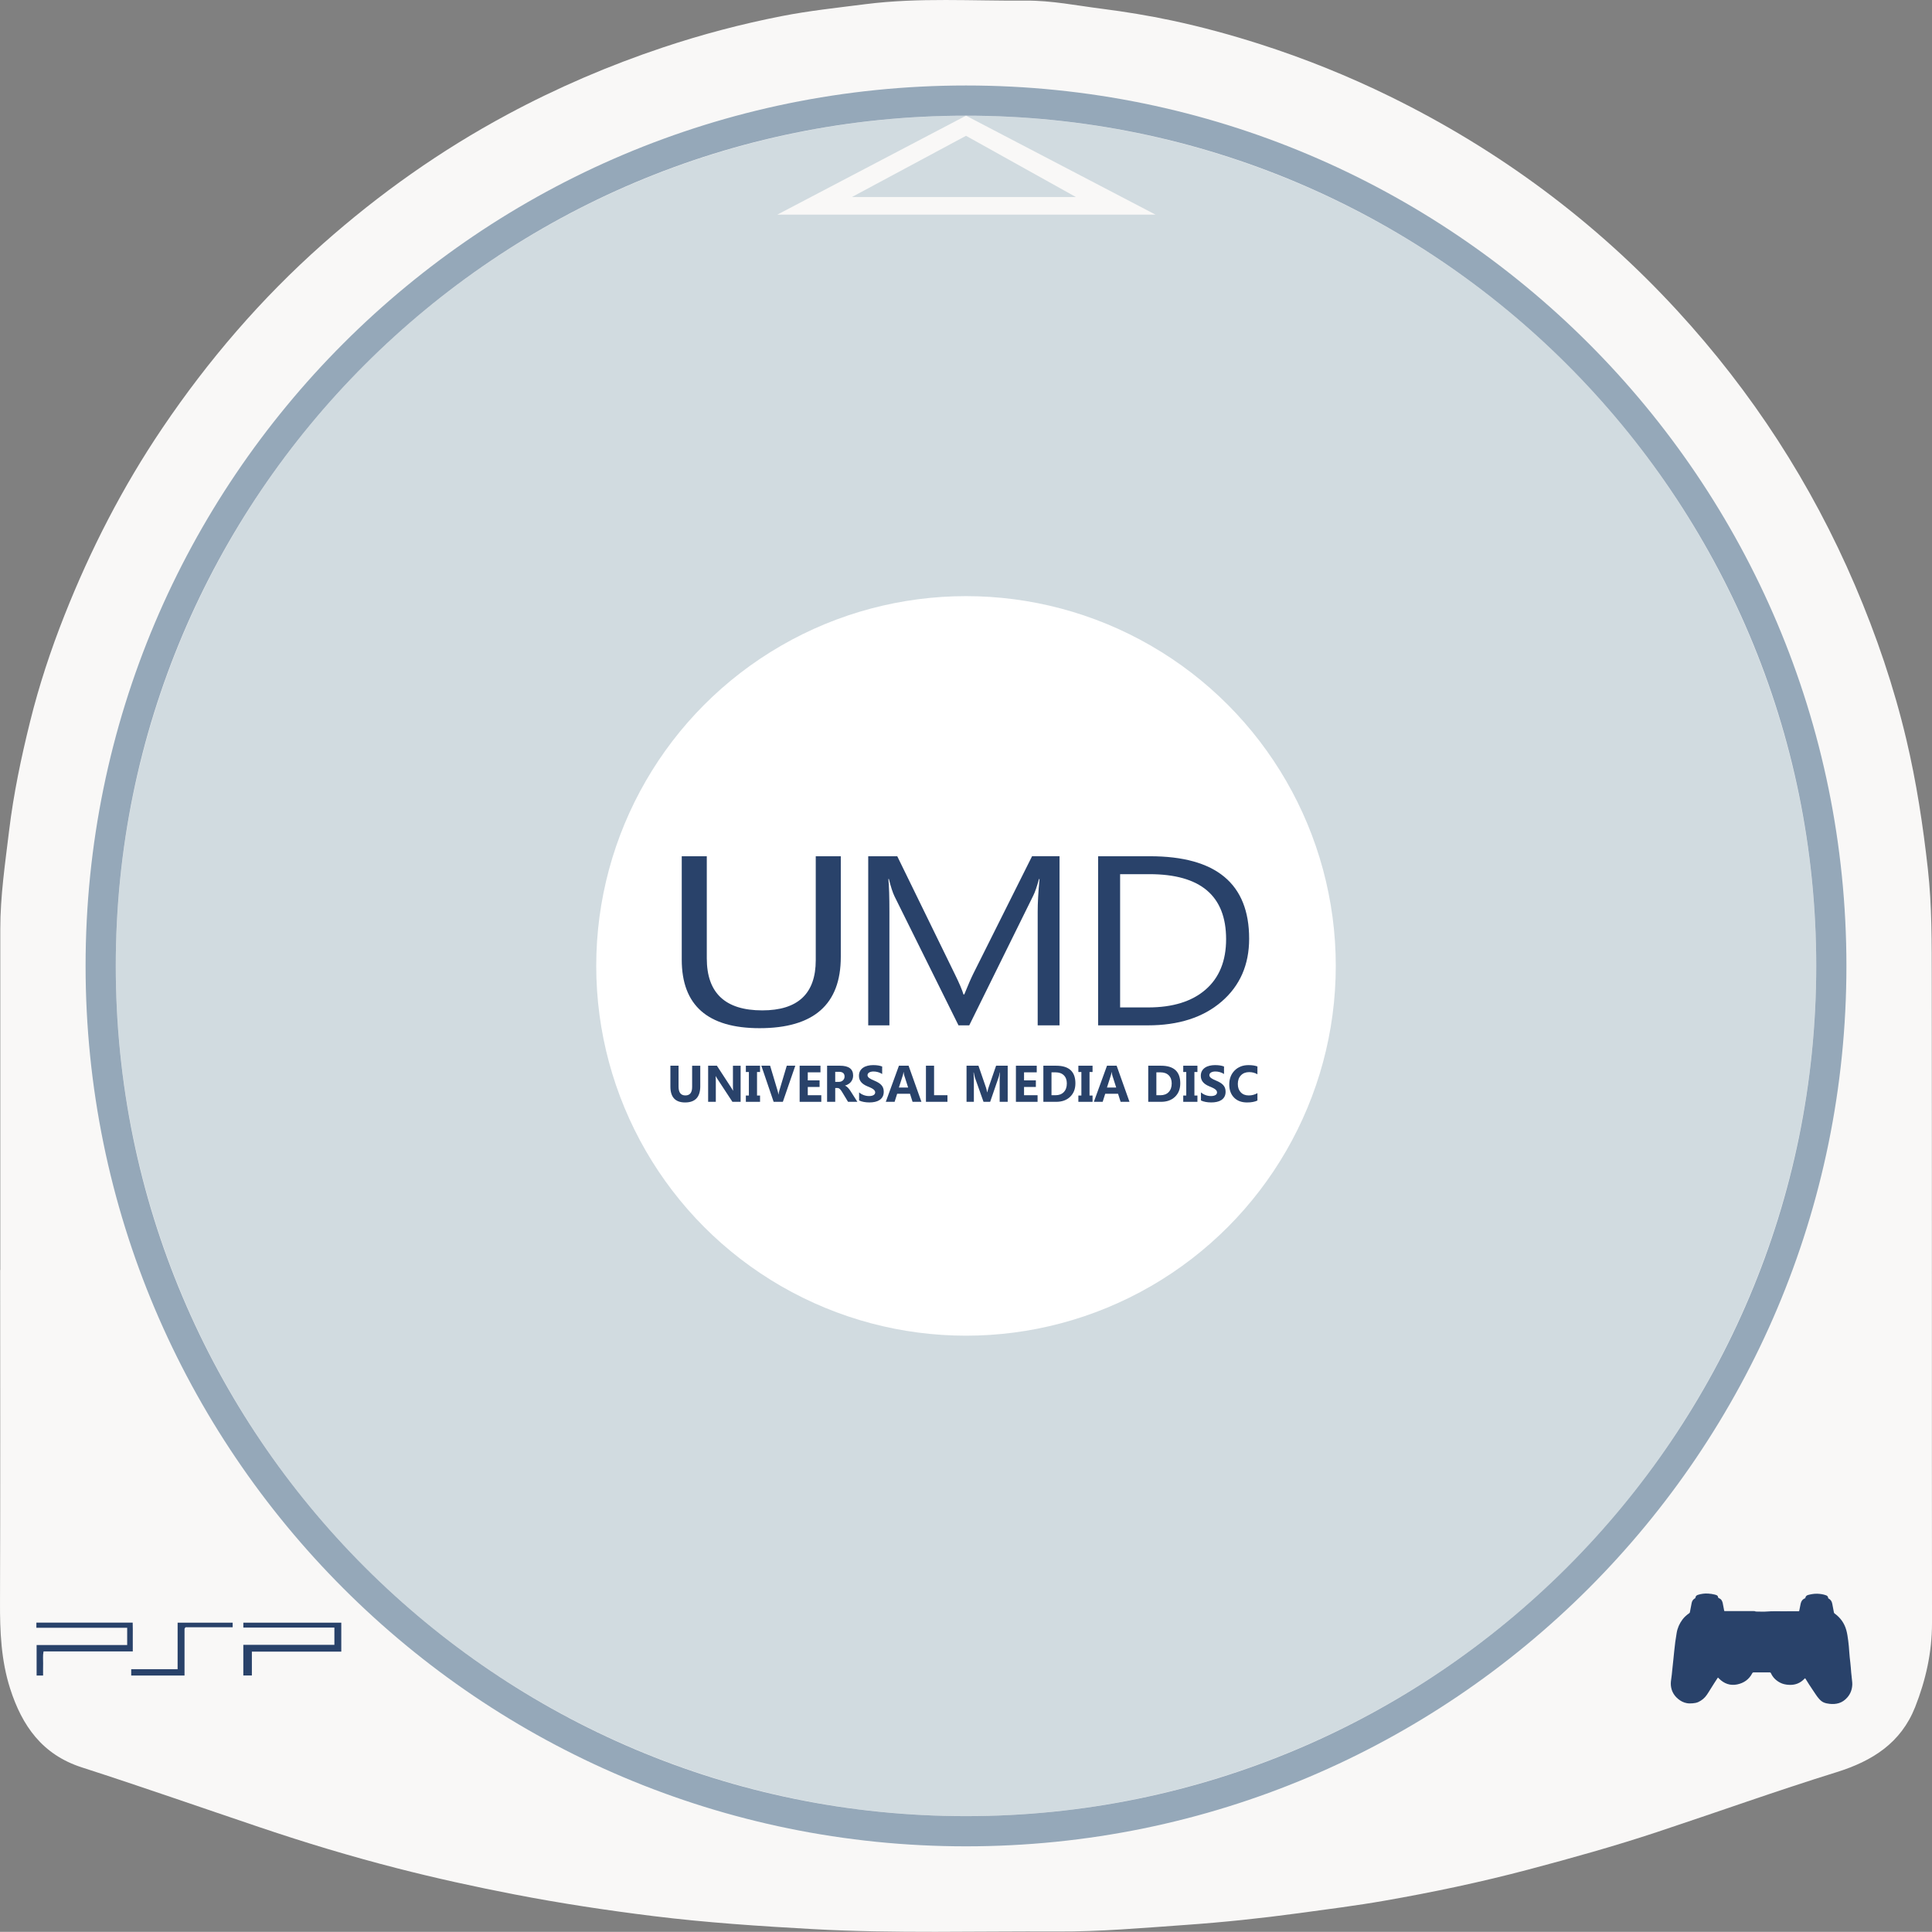 <svg enable-background="new 0 0 225.873 225.853" viewBox="0 0 225.873 225.853" xmlns="http://www.w3.org/2000/svg"><rect x="0" y="0" width="225.873" height="225.853" fill="#808080" stroke="none"/><path d="m225.873 189.759c.003 3.426-.732 6.673-1.97 9.814-1.662 4.2-4.999 6.314-9.202 7.62-7.049 2.191-14.002 4.688-21.01 7.008-4.938 1.635-9.943 3.032-14.972 4.364-5.567 1.476-11.196 2.661-16.857 3.65-3.311.579-6.664 1-10.002 1.456-4.414.6-8.846 1.065-13.272 1.376-4.979.35-9.964.794-14.969.768-9.505-.053-19.016.247-28.518-.276-6.255-.347-12.511-.759-18.722-1.526-5.423-.673-10.828-1.488-16.204-2.529-4.641-.897-9.252-1.906-13.819-3.082-5.367-1.376-10.678-2.979-15.931-4.753-6.952-2.344-13.878-4.77-20.863-7.023-4.617-1.488-6.982-4.852-8.376-9.205-1.059-3.303-1.2-6.688-1.185-10.123.047-12.94.018-25.88.018-38.82h.015c0-13.281.003-26.565 0-39.849-.003-3.87.568-7.682 1.029-11.514.521-4.314 1.412-8.54 2.45-12.734 1.047-4.235 2.42-8.393 4.029-12.455 3.044-7.693 6.805-15.019 11.44-21.88 5.361-7.934 11.552-15.14 18.728-21.507 6.629-5.882 13.805-10.964 21.61-15.154 5.835-3.135 11.893-5.735 18.189-7.84 4.558-1.523 9.193-2.744 13.881-3.661 3.217-.632 6.52-.979 9.793-1.397 6.267-.797 12.519-.362 18.778-.415 2.961-.024 5.902.579 8.849.95 2.753.35 5.485.803 8.179 1.373 3.497.744 6.964 1.688 10.37 2.782 5.197 1.668 10.255 3.703 15.163 6.111 12.749 6.258 23.968 14.587 33.573 25.033 8.74 9.511 15.681 20.207 20.771 32.106 2.503 5.855 4.55 11.858 6.008 18.034 1.173 4.964 1.944 10.011 2.511 15.104.488 4.364.453 8.705.459 13.055.032 25.047 0 50.095.029 75.139z" fill="#f9f8f7"/><circle cx="112.937" cy="112.926" fill="#d1dbe0" r="99.402"/><path d="m112.937 9.995c-56.847 0-102.931 46.084-102.931 102.931s46.084 102.931 102.931 102.931 102.931-46.084 102.931-102.931-46.084-102.931-102.931-102.931zm0 202.333c-54.898 0-99.402-44.505-99.402-99.402 0-54.898 44.504-99.402 99.402-99.402s99.402 44.504 99.402 99.402-44.505 99.402-99.402 99.402z" fill="#95a8b9"/><circle cx="112.937" cy="112.926" fill="#fff" r="43.231"/><path d="m112.937 13.524-22.057 11.567h44.21zm0 2.353 12.843 7.155h-26.175z" fill="#f9f8f7"/><g fill="#29426a"><path d="m216.554 196.928c-.017.586-.208 1.106-.601 1.545-.265.296-.581.523-.964.641-.352.108-.714.125-1.08.085-.238-.025-.471-.068-.692-.162-.224-.096-.4-.258-.558-.436-.262-.294-.461-.636-.685-.958-.315-.453-.607-.923-.898-1.392-.033-.053-.048-.056-.092-.008-.519.56-1.162.793-1.921.73-.331-.027-.651-.096-.944-.249-.478-.25-.854-.607-1.076-1.108-.031-.071-.073-.093-.148-.092-.626.003-1.253.002-1.879-.001-.078 0-.119.024-.155.094-.373.724-.979 1.149-1.763 1.311-.824.17-1.527-.091-2.118-.675-.03-.03-.062-.059-.087-.093-.032-.044-.053-.035-.079.006-.132.206-.264.412-.4.616-.299.448-.56.92-.865 1.364-.254.37-.585.649-.99.837-.21.098-.437.134-.666.153-.231.019-.461.024-.691-.018-.383-.071-.716-.246-1.012-.493-.423-.352-.705-.793-.812-1.337-.061-.31-.05-.622-.001-.931.059-.377.094-.757.131-1.136.039-.406.086-.812.129-1.218.033-.319.067-.638.097-.957.067-.722.166-1.439.29-2.154.1-.579.334-1.096.685-1.563.219-.293.493-.527.79-.735.041-.028.06-.061.068-.108.068-.364.134-.729.209-1.091.048-.232.173-.417.387-.532.03-.016.049-.034.052-.071.017-.176.124-.282.283-.333.39-.125.79-.179 1.201-.153.274.018.544.055.809.127.052.014.103.032.153.051.105.04.182.105.196.226.008.074.048.118.12.145.264.097.374.318.43.57.061.276.109.555.159.833.017.095.017.099.114.099h3.374c.056 0 .11.002.163.031.041.023.091.022.138.022.415.001.833.03 1.245-.006.606-.054 1.21-.018 1.815-.028.606-.01 1.212-.003 1.818-.003.111 0 .108-.001.13-.111.051-.264.101-.529.159-.792.063-.282.218-.495.493-.605.034-.014.048-.037.054-.07.034-.19.157-.284.337-.33.347-.089.697-.151 1.057-.139.35.012.694.062 1.023.184.135.05.24.144.246.306.001.031.015.049.041.063.257.136.395.35.442.637.055.336.128.67.192 1.005.01.05.035.082.076.112.675.487 1.136 1.121 1.365 1.928.116.409.171.825.227 1.243.058.432.097.865.123 1.299.026.437.078.871.128 1.305.043.379.069.759.1 1.139.025.311.059.621.098.93.021.148.03.299.03.451z"/><path d="m39.094 192.299c0-.693 0-1.321 0-2.015-3.547 0-7.086 0-10.645 0 0-.223 0-.381 0-.575h11.451v3.382c-3.475 0-6.947 0-10.453 0v2.794c-.35 0-.665 0-1.001 0 0-1.19 0-2.355 0-3.586z"/><path d="m4.253 190.308c0-.259 0-.417 0-.605h11.26c.023.521.007 1.08.01 1.638.003.566.001 1.131.001 1.728-3.484 0-6.931 0-10.432 0-.103.476-.039.939-.05 1.394-.012.465-.003.93-.003 1.428-.26 0-.485 0-.758 0 0-1.159 0-2.348 0-3.568h10.588c0-.679 0-1.331 0-2.015-3.505 0-7.02 0-10.616 0z"/><path d="m15.34 195.89c0-.258 0-.483 0-.74h5.425c.003-1.823 0-3.617.002-5.443h6.433v.539c-1.853 0-3.689 0-5.499 0-.052.054-.079.076-.096.103-.016.026-.03.058-.031.087-.001 1.807-.001 3.613-.001 5.454-2.07 0-4.107 0-6.233 0z"/><path d="m98.298 111.879c0 5.552-3.166 8.327-9.497 8.327-6.064 0-9.097-2.67-9.097-8.01v-12.091h2.928v11.94c0 4.053 2.161 6.08 6.483 6.08 4.171 0 6.256-1.958 6.256-5.873v-12.146h2.928v11.773z"/><path d="m123.872 119.876h-2.555v-13.263c0-1.048.071-2.33.214-3.847h-.061c-.245.892-.464 1.53-.658 1.916l-7.497 15.193h-1.255l-7.481-15.083c-.214-.441-.434-1.117-.658-2.027h-.061c.082.791.122 2.082.122 3.874v13.236h-2.478v-19.771h3.396l6.732 13.787c.52 1.057.857 1.848 1.01 2.371h.092c.438-1.084.79-1.893 1.056-2.427l6.869-13.732h3.213z"/><path d="m128.384 119.876v-19.771h6.058c7.731 0 11.597 3.212 11.597 9.637 0 3.052-1.073 5.503-3.22 7.355s-5.021 2.778-8.621 2.778h-5.814zm2.57-17.675v15.579h3.274c2.876 0 5.115-.694 6.716-2.082s2.402-3.355 2.402-5.901c0-5.064-2.989-7.597-8.965-7.597h-3.427z"/><path d="m81.87 126.988c0 1.268-.591 1.902-1.773 1.902-1.146 0-1.72-.619-1.72-1.858v-2.438h.954v2.45c0 .683.267 1.025.801 1.025.524 0 .786-.33.786-.989v-2.485h.951v2.393z"/><path d="m86.588 128.816h-.96l-1.74-2.653c-.102-.155-.173-.272-.212-.35h-.012c.016.149.023.377.023.683v2.32h-.898v-4.222h1.025l1.675 2.571c.077.116.147.231.212.345h.012c-.016-.098-.024-.291-.024-.58v-2.335h.898v4.221z"/><path d="m88.858 124.594v.736h-.353v2.75h.353v.736h-1.658v-.736h.353v-2.75h-.353v-.736z"/><path d="m92.98 124.594-1.455 4.222h-1.078l-1.437-4.222h1.025l.88 2.939c.047.159.076.299.085.421h.018c.014-.132.044-.276.091-.433l.874-2.927z"/><path d="m96.019 128.816h-2.532v-4.222h2.435v.774h-1.484v.939h1.381v.771h-1.381v.966h1.581z"/><path d="m100.238 128.816h-1.092l-.657-1.087c-.049-.082-.096-.156-.141-.221s-.091-.12-.137-.166-.094-.081-.144-.106-.105-.037-.163-.037h-.256v1.617h-.951v-4.222h1.508c1.025 0 1.537.383 1.537 1.148 0 .147-.023.283-.068.408s-.109.237-.191.337-.182.187-.299.259-.247.13-.39.171v.012c.063.02.124.052.183.096s.116.096.171.155.108.122.158.19.096.134.137.199zm-2.591-3.509v1.175h.412c.204 0 .368-.059.492-.177.126-.12.188-.268.188-.445 0-.369-.221-.554-.663-.554h-.429z"/><path d="m100.439 128.655v-.942c.171.143.356.251.557.322.2.072.402.107.607.107.12 0 .224-.011.314-.032s.164-.052.224-.09.104-.083.134-.135c.029-.052.044-.109.044-.169 0-.082-.023-.156-.071-.221-.047-.065-.111-.125-.193-.18-.081-.055-.178-.108-.29-.159s-.233-.103-.362-.156c-.33-.137-.576-.305-.738-.504s-.243-.438-.243-.718c0-.22.044-.409.133-.567.088-.158.209-.288.361-.39s.328-.177.529-.225c.2-.048.412-.072.636-.072.22 0 .415.013.584.04.17.027.326.067.47.122v.88c-.071-.049-.148-.092-.231-.13-.083-.037-.169-.068-.258-.093-.088-.025-.176-.043-.264-.055-.087-.012-.17-.018-.249-.018-.108 0-.206.01-.294.031s-.163.05-.224.087-.108.082-.141.134-.05.11-.05.175c0 .071.019.134.056.19s.09.109.159.159.152.099.25.147.209.098.333.149c.169.071.32.146.455.225.134.079.25.169.346.269s.17.214.221.343.077.278.077.449c0 .236-.045.433-.134.593s-.211.29-.364.389-.331.17-.534.213-.418.065-.643.065c-.232 0-.452-.02-.661-.059-.212-.037-.393-.096-.546-.174z"/><path d="m107.726 128.816h-1.037l-.3-.939h-1.502l-.297.939h-1.031l1.537-4.222h1.128zm-1.554-1.669-.453-1.419c-.033-.106-.057-.233-.071-.38h-.024c-.01.124-.034.246-.074.368l-.459 1.431z"/><path d="m110.768 128.816h-2.515v-4.222h.951v3.451h1.564z"/><path d="m117.812 128.816h-.939v-2.526c0-.273.012-.574.035-.904h-.024c-.049.259-.093.446-.133.559l-.989 2.871h-.777l-1.007-2.841c-.027-.077-.072-.273-.133-.589h-.026c.025.416.038.781.038 1.095v2.335h-.857v-4.222h1.393l.863 2.503c.069.2.119.401.15.604h.018c.053-.234.109-.437.168-.61l.863-2.497h1.357z"/><path d="m121.304 128.816h-2.532v-4.222h2.435v.774h-1.484v.939h1.381v.771h-1.381v.966h1.581z"/><path d="m121.981 128.816v-4.222h1.496c1.5 0 2.25.686 2.25 2.058 0 .658-.205 1.183-.614 1.575-.409.393-.954.589-1.636.589zm.951-3.448v2.677h.471c.412 0 .736-.124.97-.371.235-.247.352-.584.352-1.01 0-.402-.116-.719-.349-.95s-.559-.346-.979-.346z"/><path d="m127.732 124.594v.736h-.353v2.75h.353v.736h-1.658v-.736h.353v-2.75h-.353v-.736z"/><path d="m132.051 128.816h-1.037l-.3-.939h-1.502l-.297.939h-1.031l1.537-4.222h1.128zm-1.554-1.669-.453-1.419c-.033-.106-.057-.233-.071-.38h-.024c-.01.124-.034.246-.074.368l-.459 1.431z"/><path d="m134.242 128.816v-4.222h1.496c1.5 0 2.25.686 2.25 2.058 0 .658-.205 1.183-.614 1.575-.409.393-.955.589-1.636.589zm.951-3.448v2.677h.471c.412 0 .736-.124.97-.371.235-.247.352-.584.352-1.01 0-.402-.116-.719-.349-.95s-.559-.346-.979-.346z"/><path d="m139.993 124.594v.736h-.353v2.75h.353v.736h-1.658v-.736h.353v-2.75h-.353v-.736z"/><path d="m140.405 128.655v-.942c.171.143.356.251.557.322.2.072.402.107.607.107.12 0 .224-.011.314-.032.089-.022.164-.052.224-.09s.105-.083.134-.135.044-.109.044-.169c0-.082-.024-.156-.071-.221s-.111-.125-.193-.18c-.081-.055-.178-.108-.29-.159s-.233-.103-.362-.156c-.33-.137-.576-.305-.738-.504s-.243-.438-.243-.718c0-.22.044-.409.133-.567.088-.158.209-.288.361-.39s.328-.177.529-.225c.2-.048.412-.072.636-.072.22 0 .415.013.584.04.17.027.326.067.47.122v.88c-.071-.049-.148-.092-.231-.13-.083-.037-.169-.068-.258-.093-.088-.025-.176-.043-.264-.055-.087-.012-.17-.018-.249-.018-.108 0-.206.01-.294.031s-.163.05-.224.087-.108.082-.141.134-.05.11-.05.175c0 .071.019.134.056.19s.09.109.159.159.152.099.25.147.209.098.333.149c.169.071.32.146.455.225.134.079.25.169.346.269s.17.214.221.343.077.278.077.449c0 .236-.045.433-.134.593s-.211.29-.364.389-.331.17-.534.213-.418.065-.643.065c-.232 0-.452-.02-.661-.059-.212-.037-.393-.096-.546-.174z"/><path d="m147.007 128.666c-.308.149-.711.224-1.207.224-.648 0-1.157-.19-1.528-.571s-.557-.888-.557-1.522c0-.675.209-1.223.626-1.643s.958-.63 1.624-.63c.412 0 .76.052 1.042.156v.916c-.283-.169-.605-.253-.966-.253-.396 0-.717.125-.96.374s-.365.587-.365 1.013c0 .408.115.734.345.976s.539.364.928.364c.371 0 .711-.09 1.019-.271v.867z"/></g></svg>